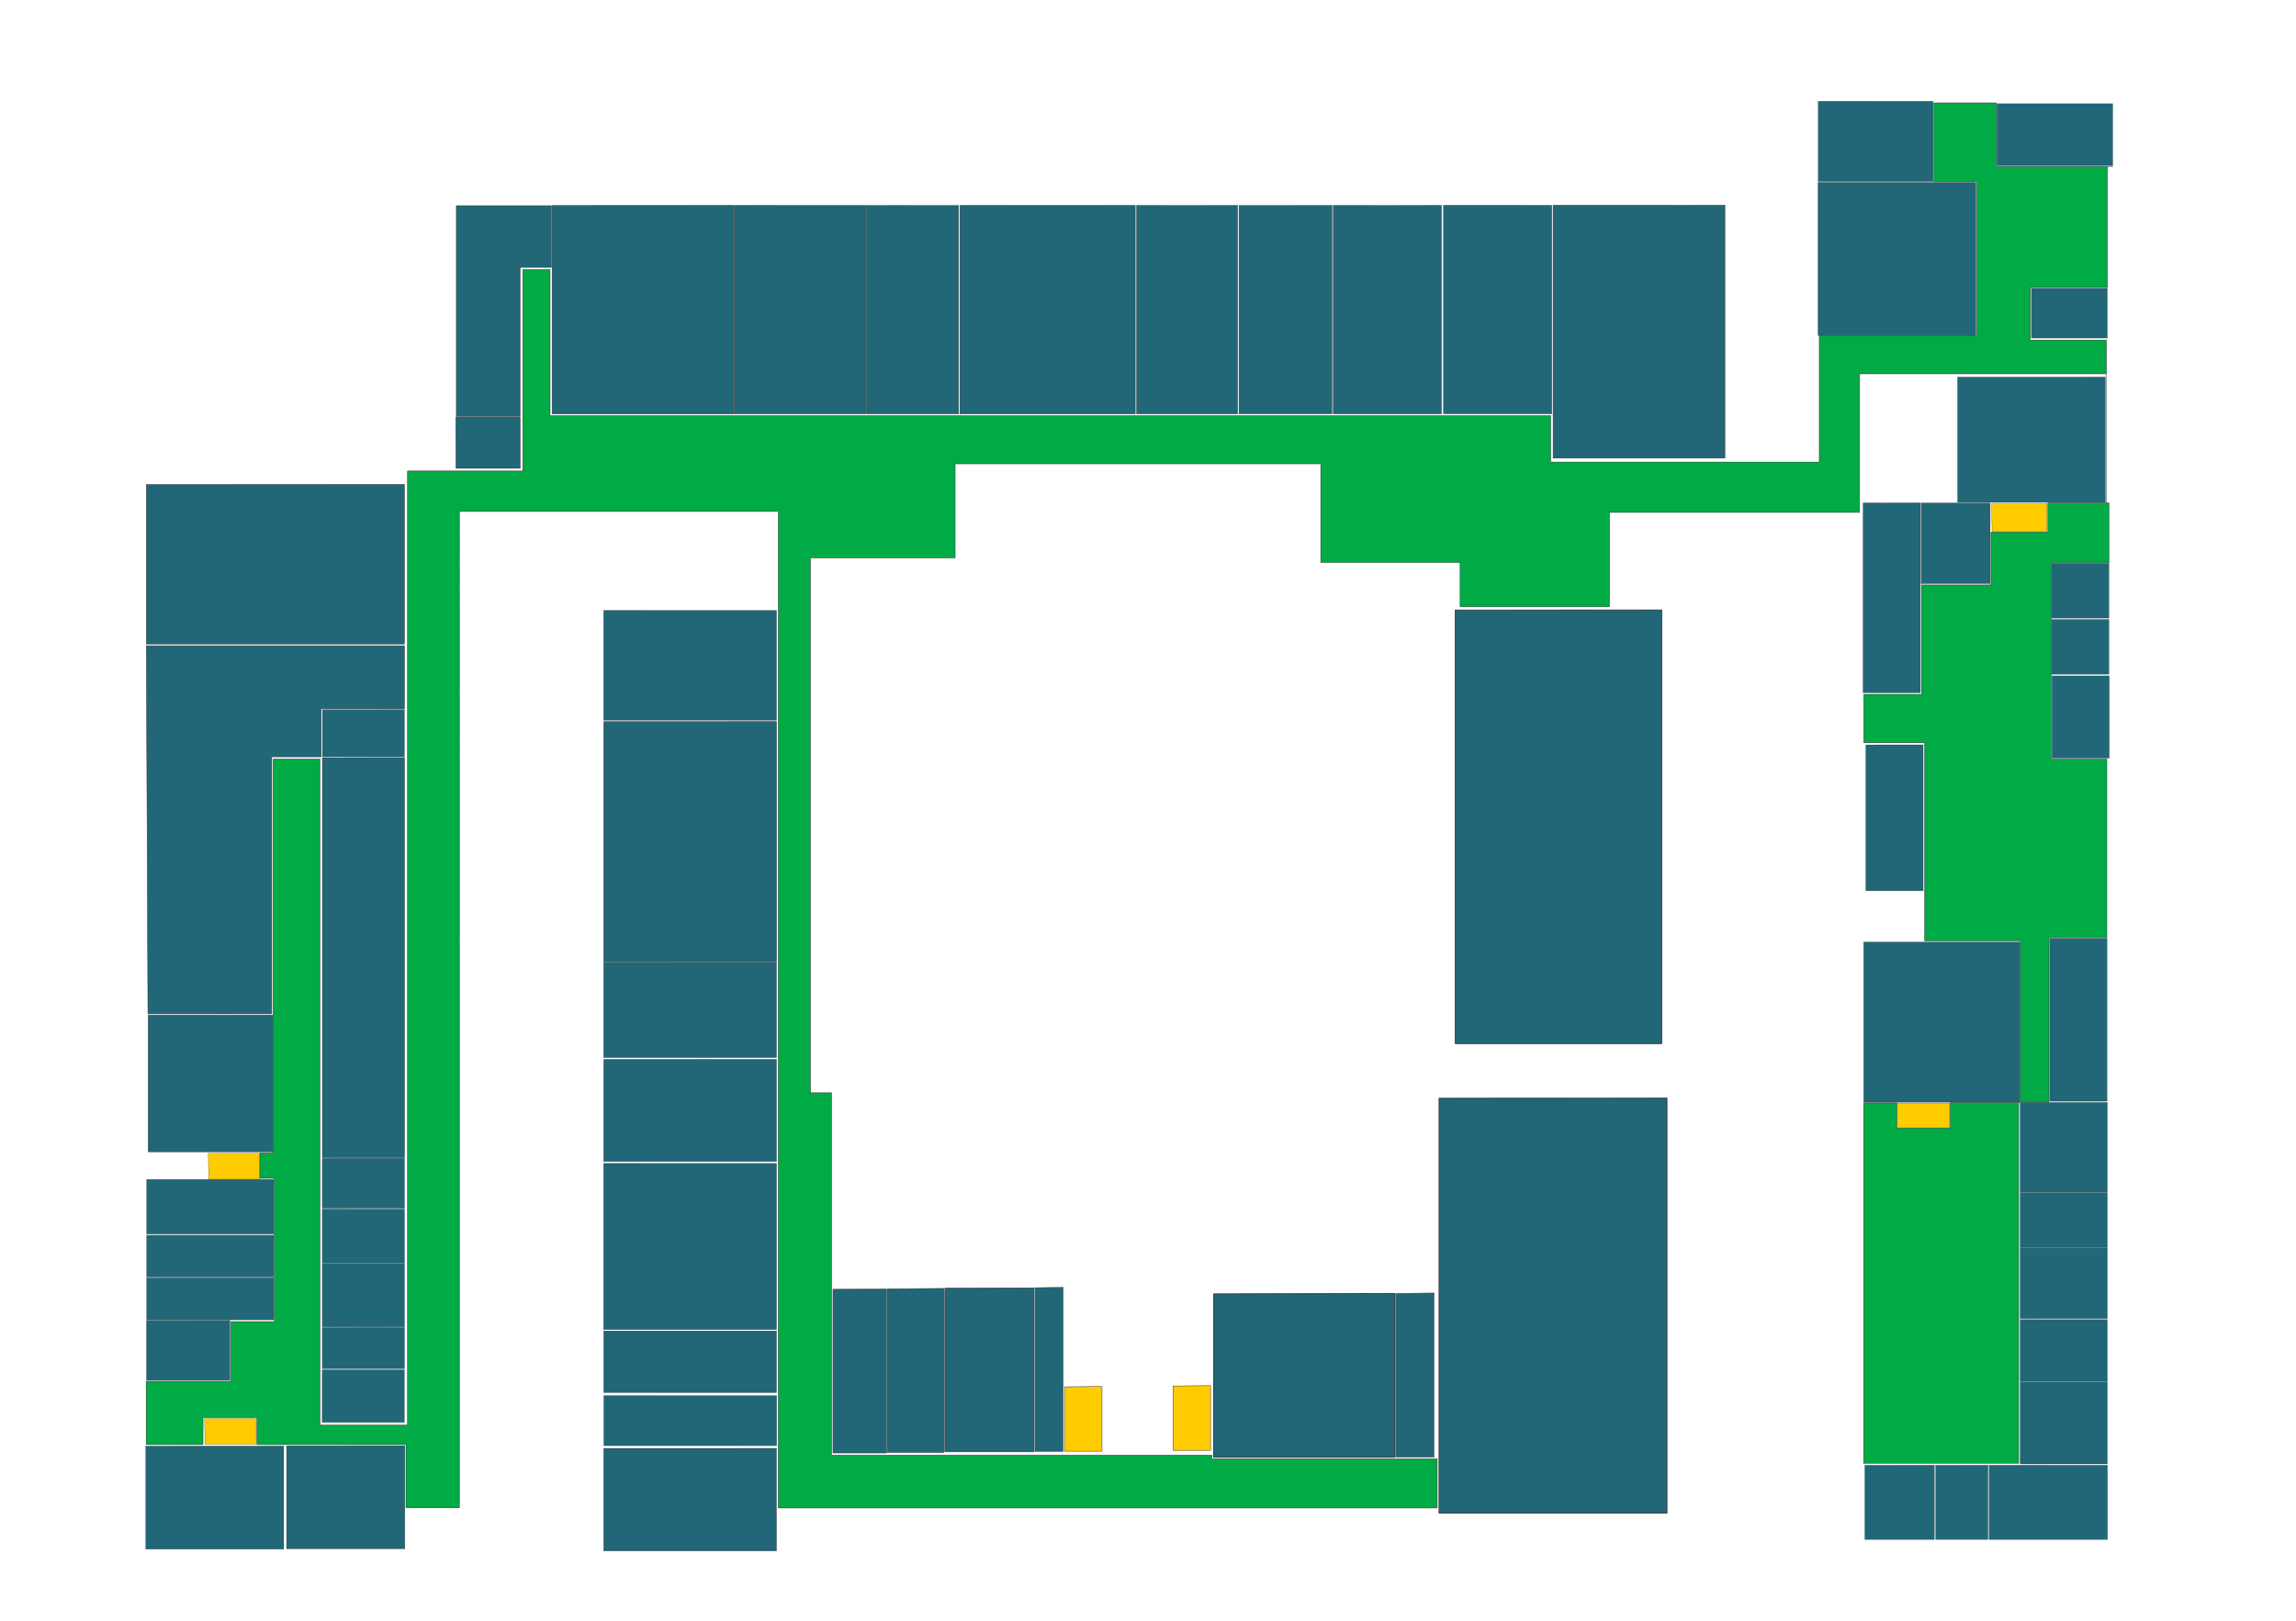 <?xml version="1.0" encoding="UTF-8" standalone="no"?>
<!-- Created with Inkscape (http://www.inkscape.org/) -->

<svg
   width="850mm"
   height="600mm"
   viewBox="0 0 850 600"
   version="1.1"
   id="svg1"
   inkscape:version="1.3.2 (091e20e, 2023-11-25, custom)"
   sodipodi:docname="map_main_first.svg"
   xml:space="preserve"
   xmlns:inkscape="http://www.inkscape.org/namespaces/inkscape"
   xmlns:sodipodi="http://sodipodi.sourceforge.net/DTD/sodipodi-0.dtd"
   xmlns="http://www.w3.org/2000/svg"
   xmlns:svg="http://www.w3.org/2000/svg"><sodipodi:namedview
     id="namedview1"
     pagecolor="#000000"
     bordercolor="#000000"
     borderopacity="0.25"
     inkscape:showpageshadow="2"
     inkscape:pageopacity="0.0"
     inkscape:pagecheckerboard="0"
     inkscape:deskcolor="#d1d1d1"
     inkscape:document-units="mm"
     inkscape:zoom="0.25"
     inkscape:cx="1310"
     inkscape:cy="1278"
     inkscape:window-width="1920"
     inkscape:window-height="991"
     inkscape:window-x="-9"
     inkscape:window-y="-9"
     inkscape:window-maximized="1"
     inkscape:current-layer="layer1" /><defs
     id="defs1" /><g
     inkscape:label="Layer 1"
     inkscape:groupmode="layer"
     id="layer1"><path
       style="fill:#216778;stroke:#303030;stroke-width:0.071;stroke-linejoin:round;paint-order:markers stroke fill"
       d="m 54.275,436.602 v 20.272 h 47.065 v -20.276 z"
       id="path3-1-4-4-0-2-5-5-1-6-6-5-6-1-6-7-8-8-8-4-4-2-1-0-4-1-2-5-8-8-4-1-8-5-1-0-6-2-7-7-5-8-9-4-0-3-7-6-6" /><path
       style="fill:#216778;stroke:#303030;stroke-width:0.062;stroke-linejoin:round;paint-order:markers stroke fill"
       d="m 54.263,457.286 v 15.519 h 47.074 v -15.522 z"
       id="path3-1-4-4-0-2-5-5-1-6-6-5-6-1-6-7-8-8-8-4-4-2-1-0-4-1-2-5-8-8-4-1-8-5-1-0-6-2-7-7-5-8-9-4-0-3-7-6-6-1" /><path
       style="fill:#216778;stroke:#303030;stroke-width:0.165;stroke-linejoin:round;paint-order:markers stroke fill"
       d="m 168.941,76.145 h 35.173 v 22.825 h -11.6 v 55.191 h -23.573 z"
       id="path1" /><path
       style="fill:#216778;stroke:#303030;stroke-width:0.165;stroke-linejoin:round;paint-order:markers stroke fill"
       d="m 168.738,154.451 h 23.812 v 18.918 h -23.746 z"
       id="path2" /><path
       style="fill:#216778;stroke:#303030;stroke-width:0.165;stroke-linejoin:round;paint-order:markers stroke fill"
       d="m 204.391,76.084 v 77.141 h 67.356 V 76.068 Z"
       id="path3" /><path
       style="fill:#216778;stroke:#303030;stroke-width:0.141;stroke-linejoin:round;paint-order:markers stroke fill"
       d="m 271.957,76.061 v 77.166 h 48.859 V 76.045 Z"
       id="path3-1" /><path
       style="fill:#216778;stroke:#303030;stroke-width:0.117;stroke-linejoin:round;paint-order:markers stroke fill"
       d="m 320.974,76.052 v 77.189 h 33.916 V 76.035 Z"
       id="path3-1-4" /><path
       style="fill:#216778;stroke:#303030;stroke-width:0.162;stroke-linejoin:round;paint-order:markers stroke fill"
       d="m 355.349,76.072 v 77.144 h 64.927 V 76.055 Z"
       id="path3-1-4-4" /><path
       style="fill:#216778;stroke:#303030;stroke-width:0.123;stroke-linejoin:round;paint-order:markers stroke fill"
       d="m 420.74,76.047 v 77.183 h 37.45 V 76.03 Z"
       id="path3-1-4-4-0" /><path
       style="fill:#216778;stroke:#303030;stroke-width:0.118;stroke-linejoin:round;paint-order:markers stroke fill"
       d="m 458.681,76.044 v 77.188 h 34.461 V 76.028 Z"
       id="path3-1-4-4-0-2" /><path
       style="fill:#216778;stroke:#303030;stroke-width:0.127;stroke-linejoin:round;paint-order:markers stroke fill"
       d="M 493.588,76.046 V 153.225 H 533.653 V 76.029 Z"
       id="path3-1-4-4-0-2-5" /><path
       style="fill:#216778;stroke:#303030;stroke-width:0.127;stroke-linejoin:round;paint-order:markers stroke fill"
       d="m 534.409,76.007 v 77.179 h 40.065 V 75.99 Z"
       id="path3-1-4-4-0-2-5-5" /><path
       style="fill:#216778;stroke:#303030;stroke-width:0.177;stroke-linejoin:round;paint-order:markers stroke fill"
       d="m 574.977,76.006 v 93.59 h 63.589 V 75.986 Z"
       id="path3-1-4-4-0-2-5-5-1" /><path
       style="fill:#216778;stroke:#303030;stroke-width:0.132;stroke-linejoin:round;paint-order:markers stroke fill"
       d="M 673.076,67.557 V 124.157 H 731.471 V 67.545 Z"
       id="path3-1-4-4-0-2-5-5-1-6" /><path
       style="fill:#216778;stroke:#303030;stroke-width:0.081;stroke-linejoin:round;paint-order:markers stroke fill"
       d="m 673.109,37.465 v 29.715 h 42.543 V 37.458 Z"
       id="path3-1-4-4-0-2-5-5-1-6-6" /><path
       style="fill:#216778;stroke:#303030;stroke-width:0.072;stroke-linejoin:round;paint-order:markers stroke fill"
       d="m 739.24,38.371 v 22.99 h 42.926 V 38.366 Z"
       id="path3-1-4-4-0-2-5-5-1-6-6-5" /><path
       style="fill:#216778;stroke:#303030;stroke-width:0.052;stroke-linejoin:round;paint-order:markers stroke fill"
       d="m 752.023,106.674 v 18.521 h 28.166 v -18.525 z"
       id="path3-1-4-4-0-2-5-5-1-6-6-5-6" /><path
       style="fill:#216778;stroke:#303030;stroke-width:0.115;stroke-linejoin:round;paint-order:markers stroke fill"
       d="m 724.739,139.625 v 46.328 h 54.67 v -46.338 z"
       id="path3-1-4-4-0-2-5-5-1-6-6-5-6-1" /><path
       style="fill:#216778;stroke:#303030;stroke-width:0.063;stroke-linejoin:round;paint-order:markers stroke fill"
       d="m 711.232,186.172 v 29.913 h 25.551 v -29.92 z"
       id="path3-1-4-4-0-2-5-5-1-6-6-5-6-1-6" /><path
       style="fill:#216778;stroke:#303030;stroke-width:0.088;stroke-linejoin:round;paint-order:markers stroke fill"
       d="m 689.725,186.157 v 70.291 h 21.223 v -70.306 z"
       id="path3-1-4-4-0-2-5-5-1-6-6-5-6-1-6-7" /><path
       style="fill:#216778;stroke:#303030;stroke-width:0.048;stroke-linejoin:round;paint-order:markers stroke fill"
       d="m 759.51,208.52 v 20.336 h 21.264 v -20.34 z"
       id="path3-1-4-4-0-2-5-5-1-6-6-5-6-1-6-7-8" /><path
       style="fill:#216778;stroke:#303030;stroke-width:0.048;stroke-linejoin:round;paint-order:markers stroke fill"
       d="m 759.51,229.29 v 20.336 h 21.264 v -20.34 z"
       id="path3-1-4-4-0-2-5-5-1-6-6-5-6-1-6-7-8-8" /><path
       style="fill:#216778;stroke:#303030;stroke-width:0.058;stroke-linejoin:round;paint-order:markers stroke fill"
       d="m 759.648,250.199 v 30.509 h 21.253 v -30.516 z"
       id="path3-1-4-4-0-2-5-5-1-6-6-5-6-1-6-7-8-8-8" /><path
       style="fill:#216778;stroke:#303030;stroke-width:0.078;stroke-linejoin:round;paint-order:markers stroke fill"
       d="m 690.734,275.746 v 54.033 h 21.234 V 275.735 Z"
       id="path3-1-4-4-0-2-5-5-1-6-6-5-6-1-6-7-8-8-8-4" /><path
       style="fill:#216778;stroke:#303030;stroke-width:0.082;stroke-linejoin:round;paint-order:markers stroke fill"
       d="m 758.822,347.481 v 60.201 h 21.23 v -60.214 z"
       id="path3-1-4-4-0-2-5-5-1-6-6-5-6-1-6-7-8-8-8-4-4" /><path
       style="fill:#216778;stroke:#303030;stroke-width:0.134;stroke-linejoin:round;paint-order:markers stroke fill"
       d="m 689.968,348.801 v 59.223 h 57.822 v -59.236 z"
       id="path3-1-4-4-0-2-5-5-1-6-6-5-6-1-6-7-8-8-8-4-4-2" /><path
       style="fill:#216778;stroke:#303030;stroke-width:0.075;stroke-linejoin:round;paint-order:markers stroke fill"
       d="m 747.842,408.125 v 33.353 h 32.324 v -33.36 z"
       id="path3-1-4-4-0-2-5-5-1-6-6-5-6-1-6-7-8-8-8-4-4-2-1" /><path
       style="fill:#216778;stroke:#303030;stroke-width:0.059;stroke-linejoin:round;paint-order:markers stroke fill"
       d="m 747.834,441.616 v 20.276 h 32.34 v -20.28 z"
       id="path3-1-4-4-0-2-5-5-1-6-6-5-6-1-6-7-8-8-8-4-4-2-1-0" /><path
       style="fill:#216778;stroke:#303030;stroke-width:0.067;stroke-linejoin:round;paint-order:markers stroke fill"
       d="m 747.838,462.011 v 26.129 h 32.333 V 462.006 Z"
       id="path3-1-4-4-0-2-5-5-1-6-6-5-6-1-6-7-8-8-8-4-4-2-1-0-4" /><path
       style="fill:#216778;stroke:#303030;stroke-width:0.062;stroke-linejoin:round;paint-order:markers stroke fill"
       d="m 747.831,488.471 v 23.025 h 32.337 v -23.03 z"
       id="path3-1-4-4-0-2-5-5-1-6-6-5-6-1-6-7-8-8-8-4-4-2-1-0-4-1" /><path
       style="fill:#216778;stroke:#303030;stroke-width:0.072;stroke-linejoin:round;paint-order:markers stroke fill"
       d="m 747.852,511.65 v 30.311 h 32.327 v -30.317 z"
       id="path3-1-4-4-0-2-5-5-1-6-6-5-6-1-6-7-8-8-8-4-4-2-1-0-4-1-2" /><path
       style="fill:#216778;stroke:#303030;stroke-width:0.08;stroke-linejoin:round;paint-order:markers stroke fill"
       d="m 736.375,542.41 v 27.525 h 43.829 v -27.531 z"
       id="path3-1-4-4-0-2-5-5-1-6-6-5-6-1-6-7-8-8-8-4-4-2-1-0-4-1-2-5" /><path
       style="fill:#216778;stroke:#303030;stroke-width:0.053;stroke-linejoin:round;paint-order:markers stroke fill"
       d="m 716.557,542.405 v 27.552 h 19.44 v -27.558 z"
       id="path3-1-4-4-0-2-5-5-1-6-6-5-6-1-6-7-8-8-8-4-4-2-1-0-4-1-2-5-8" /><path
       style="fill:#216778;stroke:#303030;stroke-width:0.061;stroke-linejoin:round;paint-order:markers stroke fill"
       d="m 690.353,542.405 v 27.544 h 25.782 v -27.55 z"
       id="path3-1-4-4-0-2-5-5-1-6-6-5-6-1-6-7-8-8-8-4-4-2-1-0-4-1-2-5-8-8" /><path
       style="fill:#216778;stroke:#303030;stroke-width:0.254;stroke-linejoin:round;paint-order:markers stroke fill"
       d="m 538.71,225.826 v 160.529 h 76.478 V 225.791 Z"
       id="path3-1-4-4-0-2-5-5-1-6-6-5-6-1-6-7-8-8-8-4-4-2-1-0-4-1-2-5-8-8-4" /><path
       style="fill:#216778;stroke:#303030;stroke-width:0.261;stroke-linejoin:round;paint-order:markers stroke fill"
       d="m 532.737,406.563 v 153.645 h 84.408 V 406.53 Z"
       id="path3-1-4-4-0-2-5-5-1-6-6-5-6-1-6-7-8-8-8-4-4-2-1-0-4-1-2-5-8-8-4-1" /><path
       style="fill:#216778;stroke:#303030;stroke-width:0.172;stroke-linejoin:round;paint-order:markers stroke fill"
       d="m 54.193,179.354 v 59.06 h 95.509 v -59.072 z"
       id="path3-1-4-4-0-2-5-5-1-6-6-5-6-1-6-7-8-8-8-4-4-2-1-0-4-1-2-5-8-8-4-1-8" /><path
       style="fill:#216778;stroke:#303030;stroke-width:0.117;stroke-linejoin:round;paint-order:markers stroke fill"
       d="m 223.492,226.01 v 40.606 h 63.979 V 226.001 Z"
       id="path3-1-4-4-0-2-5-5-1-6-6-5-6-1-6-7-8-8-8-4-4-2-1-0-4-1-2-5-8-8-4-1-8-5" /><path
       style="fill:#216778;stroke:#303030;stroke-width:0.173;stroke-linejoin:round;paint-order:markers stroke fill"
       d="m 223.527,267.17 v 88.959 h 63.923 v -88.978 z"
       id="path3-1-4-4-0-2-5-5-1-6-6-5-6-1-6-7-8-8-8-4-4-2-1-0-4-1-2-5-8-8-4-1-8-5-1" /><path
       style="fill:#216778;stroke:#303030;stroke-width:0.109;stroke-linejoin:round;paint-order:markers stroke fill"
       d="m 223.477,356.357 v 35.153 h 63.987 v -35.161 z"
       id="path3-1-4-4-0-2-5-5-1-6-6-5-6-1-6-7-8-8-8-4-4-2-1-0-4-1-2-5-8-8-4-1-8-5-1-0" /><path
       style="fill:#216778;stroke:#303030;stroke-width:0.113;stroke-linejoin:round;paint-order:markers stroke fill"
       d="m 223.488,392.183 v 37.794 h 63.983 v -37.802 z"
       id="path3-1-4-4-0-2-5-5-1-6-6-5-6-1-6-7-8-8-8-4-4-2-1-0-4-1-2-5-8-8-4-1-8-5-1-0-6" /><path
       style="fill:#216778;stroke:#303030;stroke-width:0.088;stroke-linejoin:round;paint-order:markers stroke fill"
       d="m 223.484,492.703 v 22.855 h 64.008 v -22.86 z"
       id="path3-1-4-4-0-2-5-5-1-6-6-5-6-1-6-7-8-8-8-4-4-2-1-0-4-1-2-5-8-8-4-1-8-5-1-0-6-2" /><path
       style="fill:#216778;stroke:#303030;stroke-width:0.079;stroke-linejoin:round;paint-order:markers stroke fill"
       d="m 223.527,516.636 v 18.562 h 64.017 v -18.566 z"
       id="path3-1-4-4-0-2-5-5-1-6-6-5-6-1-6-7-8-8-8-4-4-2-1-0-4-1-2-5-8-8-4-1-8-5-1-0-6-2-7" /><path
       style="fill:#216778;stroke:#303030;stroke-width:0.113;stroke-linejoin:round;paint-order:markers stroke fill"
       d="m 223.488,536.186 v 37.981 h 63.983 v -37.989 z"
       id="path3-1-4-4-0-2-5-5-1-6-6-5-6-1-6-7-8-8-8-4-4-2-1-0-4-1-2-5-8-8-4-1-8-5-1-0-6-2-7-7" /><path
       style="fill:#216778;stroke:#303030;stroke-width:0.094;stroke-linejoin:round;paint-order:markers stroke fill"
       d="m 106.081,535.198 v 38.187 h 43.796 v -38.196 z"
       id="path3-1-4-4-0-2-5-5-1-6-6-5-6-1-6-7-8-8-8-4-4-2-1-0-4-1-2-5-8-8-4-1-8-5-1-0-6-2-7-7-5" /><path
       style="fill:#216778;stroke:#303030;stroke-width:0.101;stroke-linejoin:round;paint-order:markers stroke fill"
       d="m 53.961,535.337 v 38.18 h 51.085 v -38.188 z"
       id="path3-1-4-4-0-2-5-5-1-6-6-5-6-1-6-7-8-8-8-4-4-2-1-0-4-1-2-5-8-8-4-1-8-5-1-0-6-2-7-7-5-8" /><path
       style="fill:#216778;stroke:#303030;stroke-width:0.056;stroke-linejoin:round;paint-order:markers stroke fill"
       d="m 119.233,507.068 v 19.525 H 149.737 v -19.529 z"
       id="path3-1-4-4-0-2-5-5-1-6-6-5-6-1-6-7-8-8-8-4-4-2-1-0-4-1-2-5-8-8-4-1-8-5-1-0-6-2-7-7-5-8-9" /><path
       style="fill:#216778;stroke:#303030;stroke-width:0.049;stroke-linejoin:round;paint-order:markers stroke fill"
       d="m 119.277,491.404 v 15.299 h 30.511 v -15.302 z"
       id="path3-1-4-4-0-2-5-5-1-6-6-5-6-1-6-7-8-8-8-4-4-2-1-0-4-1-2-5-8-8-4-1-8-5-1-0-6-2-7-7-5-8-9-4" /><path
       style="fill:#216778;stroke:#303030;stroke-width:0.061;stroke-linejoin:round;paint-order:markers stroke fill"
       d="m 119.288,467.715 v 23.541 h 30.499 V 467.71 Z"
       id="path3-1-4-4-0-2-5-5-1-6-6-5-6-1-6-7-8-8-8-4-4-2-1-0-4-1-2-5-8-8-4-1-8-5-1-0-6-2-7-7-5-8-9-4-0" /><path
       style="fill:#216778;stroke:#303030;stroke-width:0.057;stroke-linejoin:round;paint-order:markers stroke fill"
       d="m 119.281,447.583 v 19.992 h 30.504 v -19.996 z"
       id="path3-1-4-4-0-2-5-5-1-6-6-5-6-1-6-7-8-8-8-4-4-2-1-0-4-1-2-5-8-8-4-1-8-5-1-0-6-2-7-7-5-8-9-4-0-3" /><path
       style="fill:#216778;stroke:#303030;stroke-width:0.054;stroke-linejoin:round;paint-order:markers stroke fill"
       d="m 119.28,428.797 v 18.539 h 30.506 v -18.543 z"
       id="path3-1-4-4-0-2-5-5-1-6-6-5-6-1-6-7-8-8-8-4-4-2-1-0-4-1-2-5-8-8-4-1-8-5-1-0-6-2-7-7-5-8-9-4-0-3-7" /><path
       style="fill:#216778;stroke:#303030;stroke-width:0.053;stroke-linejoin:round;paint-order:markers stroke fill"
       d="m 119.352,262.656 v 17.512 h 30.414 v -17.516 z"
       id="path3-1-4-4-0-2-5-5-1-6-6-5-6-1-6-7-8-8-8-4-4-2-1-0-4-1-2-5-8-8-4-1-8-5-1-0-6-2-7-7-5-8-9-4-0-3-7-6" /><path
       style="fill:#216778;stroke:#303030;stroke-width:0.111;stroke-linejoin:round;paint-order:markers stroke fill"
       d="m 54.824,375.775 v 50.652 h 46.231 v -50.663 z"
       id="path3-1-4-4-0-2-5-5-1-6-6-5-6-1-6-7-8-8-8-4-4-2-1-0-4-1-2-5-8-8-4-1-8-5-1-0-6-2-7-7-5-8-9-4-0-3-7-6-9" /><path
       style="fill:#216778;stroke:#303030;stroke-width:0.154;stroke-linejoin:round;paint-order:markers stroke fill"
       d="m 119.343,280.507 v 148.058 h 30.407 V 280.475 Z"
       id="path3-1-4-4-0-2-5-5-1-6-6-5-6-1-6-7-8-8-8-4-4-2-1-0-4-1-2-5-8-8-4-1-8-5-1-0-6-2-7-7-5-8-9-4-0-3-7-5" /><path
       style="fill:#216778;stroke:#303030;stroke-width:0.143;stroke-linejoin:round;paint-order:markers stroke fill"
       d="m 223.485,430.745 v 61.438 h 63.952 v -61.452 z"
       id="path3-1-4-4-0-2-5-5-1-6-6-5-6-1-6-7-8-8-8-4-4-2-1-0-4-1-2-5-8-8-4-1-8-5-1-0-6-0" /><path
       style="fill:#216778;stroke:#303030;stroke-width:0.062;stroke-linejoin:round;paint-order:markers stroke fill"
       d="m 54.262,473.027 v 15.585 H 101.335 v -15.588 z"
       id="path3-1-4-4-0-2-5-5-1-6-6-5-6-1-6-7-8-8-8-4-4-2-1-0-4-1-2-5-8-8-4-1-8-5-1-0-6-2-7-7-5-8-9-4-0-3-7-6-6-1-0" /><path
       style="fill:#216778;stroke:#303030;stroke-width:0.06;stroke-linejoin:round;paint-order:markers stroke fill"
       d="M 54.195,488.775 V 511.002 H 85.18 V 488.77 Z"
       id="path3-1-4-4-0-2-5-5-1-6-6-5-6-1-6-7-8-8-8-4-4-2-1-0-4-1-2-5-8-8-4-1-8-5-1-0-6-2-7-7-5-8-9-4-0-3-7-6-6-1-0-0" /><path
       style="fill:#216778;stroke:#303030;stroke-width:0.165;stroke-linejoin:round;paint-order:markers stroke fill"
       d="m 54.173,239.051 h 95.548 v 23.316 H 118.93 v 17.826 h -18.323 v 95.151 H 54.77 Z"
       id="path4" /><path
       style="fill:#216778;stroke:#303030;stroke-width:0.165;stroke-linejoin:round;paint-order:markers stroke fill"
       d="m 308.372,477.308 v 60.59 h 19.844 v -60.728 z"
       id="path5" /><path
       style="fill:#216778;stroke:#303030;stroke-width:0.17;stroke-linejoin:round;paint-order:markers stroke fill"
       d="m 328.501,477.124 v 60.585 h 20.962 v -60.724 z"
       id="path5-9" /><path
       style="fill:#216778;stroke:#303030;stroke-width:0.213;stroke-linejoin:round;paint-order:markers stroke fill"
       d="m 349.793,476.912 v 60.542 h 32.986 v -60.681 z"
       id="path5-9-4" /><path
       style="fill:#216778;stroke:#303030;stroke-width:0.12;stroke-linejoin:round;paint-order:markers stroke fill"
       d="m 383.137,476.702 v 60.635 h 10.457 v -60.773 z"
       id="path5-9-4-3" /><path
       style="fill:#216778;stroke:#303030;stroke-width:0.303;stroke-linejoin:round;paint-order:markers stroke fill"
       d="m 449.313,479.015 v 60.452 h 66.962 v -60.59 z"
       id="path5-9-4-3-7" /><path
       style="fill:#216778;stroke:#303030;stroke-width:0.14;stroke-linejoin:round;paint-order:markers stroke fill"
       d="m 516.694,478.817 v 60.615 h 14.216 v -60.754 z"
       id="path5-9-4-3-7-3" /><path
       style="fill:#ffcc00;stroke:#303030;stroke-width:0.165;stroke-linejoin:round;paint-order:markers stroke fill"
       d="m 302.948,181.107 h 29.898 v 19.182 H 303.212 Z"
       id="path6" /><path
       style="fill:#ffcc00;stroke:#303030;stroke-width:0.165;stroke-linejoin:round;paint-order:markers stroke fill"
       d="m 510.993,183.968 h 29.898 v 19.182 h -29.633 z"
       id="path6-4" /><path
       style="fill:#ffcc00;stroke:#303030;stroke-width:0.091;stroke-linejoin:round;paint-order:markers stroke fill"
       d="m 702.215,408.369 h 19.587 v 9.003 h -19.413 z"
       id="path6-4-8" /><path
       style="fill:#ffcc00;stroke:#303030;stroke-width:0.1;stroke-linejoin:round;paint-order:markers stroke fill"
       d="m 737.312,186.317 h 20.438 v 10.383 H 737.492 Z"
       id="path6-7" /><path
       style="fill:#ffcc00;stroke:#303030;stroke-width:0.093;stroke-linejoin:round;paint-order:markers stroke fill"
       d="m 77.112,427.001 h 18.932 v 9.526 h -18.765 z"
       id="path6-6" /><path
       style="fill:#ffcc00;stroke:#303030;stroke-width:0.093;stroke-linejoin:round;paint-order:markers stroke fill"
       d="m 75.741,525.161 h 18.932 v 9.526 h -18.765 z"
       id="path6-6-3" /><path
       style="fill:#ffcc00;stroke:#303030;stroke-width:0.165;stroke-linejoin:round;paint-order:markers stroke fill"
       d="m 394.097,513.424 v 23.812 h 13.891 v -23.945 z"
       id="path7" /><path
       style="fill:#ffcc00;stroke:#303030;stroke-width:0.165;stroke-linejoin:round;paint-order:markers stroke fill"
       d="m 434.264,513.11 v 23.812 h 13.891 v -23.945 z"
       id="path7-9" /><path
       style="fill:#00aa44;stroke:#303030;stroke-width:0.165;stroke-linejoin:round;paint-order:markers stroke fill"
       d="M 782.218,61.646 H 739.047 V 38.073 h -23.106 v 29.186 h 15.903 v 56.968 h -58.325 v 46.826 H 574.08 V 153.888 H 203.646 V 99.812 H 193.543 V 174.36 H 150.879 V 527.579 H 118.467 V 281.007 H 101.121 V 426.819 h -4.911 v 9.401 h 5.332 v 53.063 H 85.5 V 511.36 H 54.115 v 23.433 H 75.163 V 524.784 h 19.925 v 10.009 h 55.196 v 23.412 h 19.778 V 189.334 h 118.056 v 368.939 h 243.961 v -18.192 h -83.377 v -1.389 H 307.843 V 404.548 h -7.805 V 206.546 h 53.56 v -34.831 h 135.352 v 36.513 h 51.594 v 16.404 h 55.298 v -34.925 h 92.604 v -51.329 h 91.364 v 47.807 h -21.679 v 10.774 h -21.048 v 19.598 h -25.717 v 40.488 h -21.398 v 17.926 h 22.556 v 73.356 h 35.454 v 59.754 h -0.219 v 0.069 h -25.777 v 9.432 h -19.811 v -9.293 h -12.237 v 133.43 h 57.392 v -133.569 h 0.433 v -0.068 h 0.219 v -0.047 h 10.252 0.318 v -60.842 h 21.425 v -66.183 h -20.58 v -72.649 h 21.343 v -22.182 h -0.928 V 125.876 H 751.676 v -19.48 h 28.508 V 61.646 Z"
       id="path8" /></g></svg>
